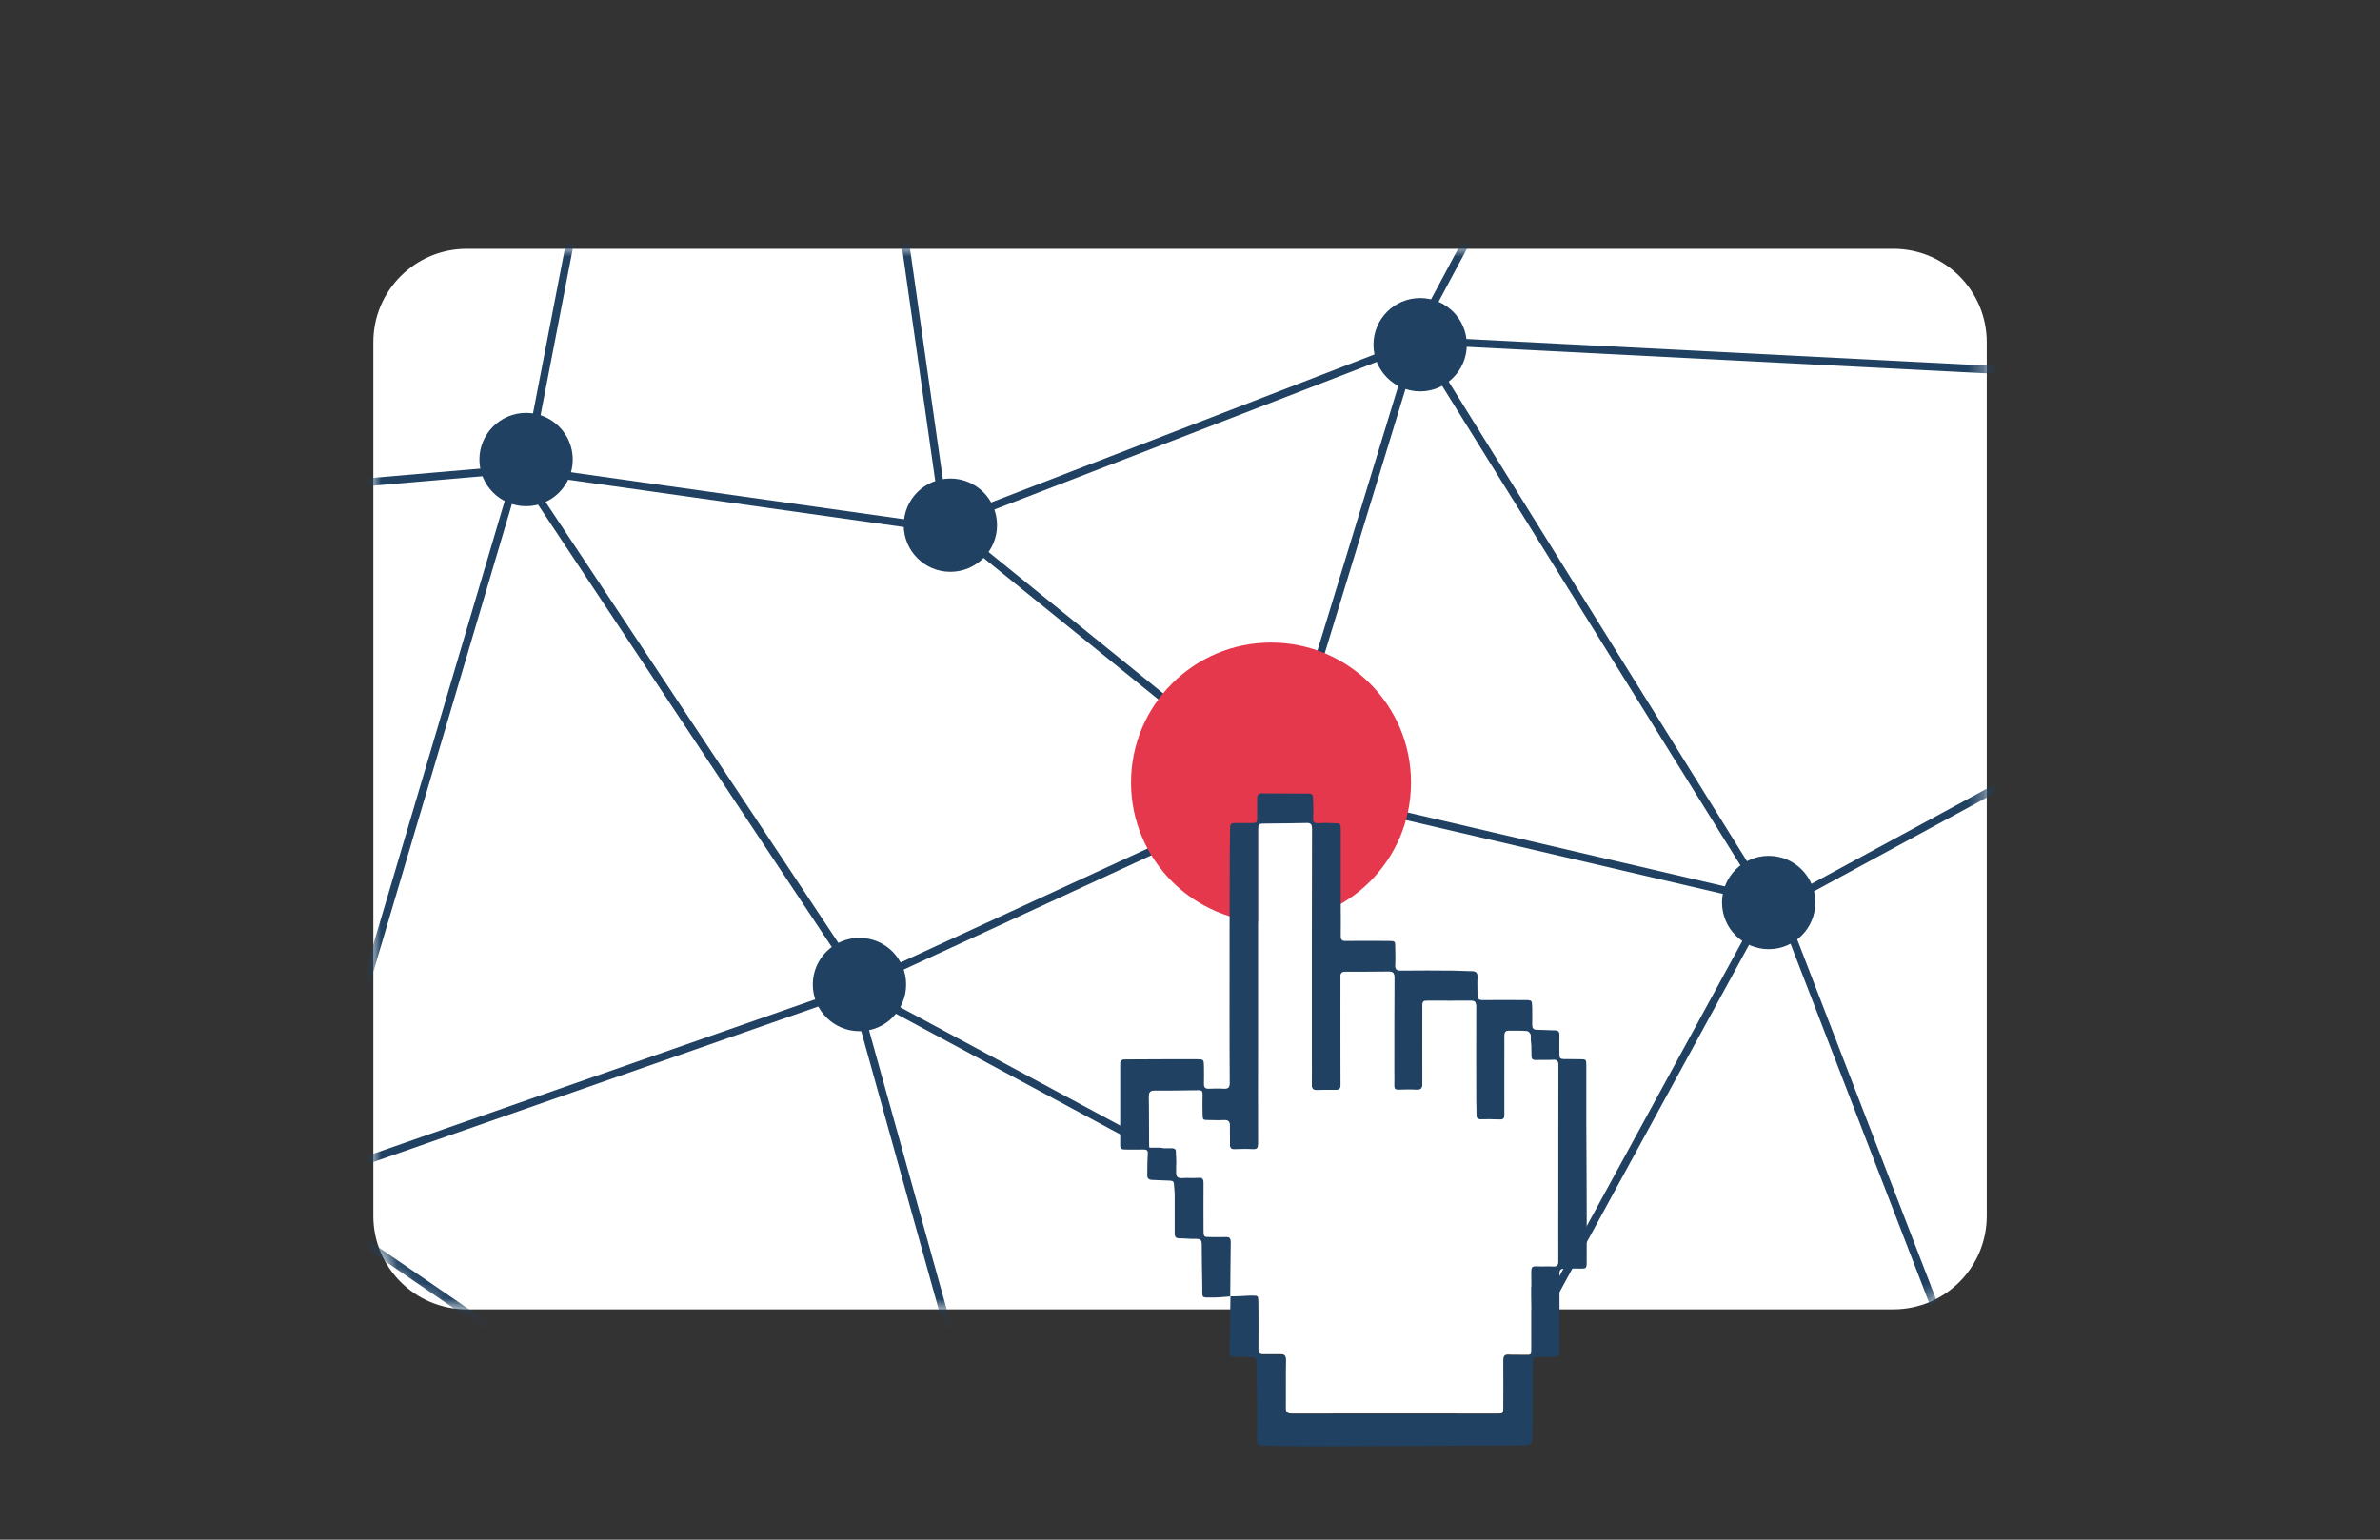 <svg width="153" height="99" viewBox="0 0 153 99" fill="none" xmlns="http://www.w3.org/2000/svg">
<rect x="0" y="0" width="153" height="99" fill="#333333" stroke="none"/>
<path d="M24 22C24 18.686 26.686 16 30 16H121.72C125.033 16 127.72 18.686 127.72 22V78.189C127.72 81.503 125.033 84.189 121.72 84.189H30C26.686 84.189 24 81.503 24 78.189V22Z" fill="white"/>
<mask id="mask0" mask-type="alpha" maskUnits="userSpaceOnUse" x="24" y="16" width="104" height="69">
<path d="M24 22C24 18.686 26.686 16 30 16H121.72C125.033 16 127.72 18.686 127.72 22V78.189C127.72 81.503 125.033 84.189 121.72 84.189H30C26.686 84.189 24 81.503 24 78.189V22Z" fill="white"/>
</mask>
<g mask="url(#mask0)">
<path d="M32.768 30.065L60.199 33.933L90.244 22.329" stroke="#204161" stroke-width="0.5"/>
<line y1="-0.25" x2="39.64" y2="-0.25" transform="matrix(-0.479 0.878 -0.835 -0.55 113.891 57.048)" stroke="#204161" stroke-width="0.5"/>
<line y1="-0.25" x2="45.101" y2="-0.25" transform="matrix(-0.528 -0.849 0.8 -0.601 114.291 58.569)" stroke="#204161" stroke-width="0.5"/>
<line y1="-0.25" x2="23.56" y2="-0.25" transform="matrix(-0.472 0.882 -0.84 -0.543 101.845 0.845)" stroke="#204161" stroke-width="0.5"/>
<line y1="-0.25" x2="47.875" y2="-0.25" transform="matrix(-0.999 -0.051 0.042 -0.999 138.539 24.059)" stroke="#204161" stroke-width="0.5"/>
<line y1="-0.25" x2="31.381" y2="-0.25" transform="matrix(0.879 -0.477 0.41 0.912 114.291 58.569)" stroke="#204161" stroke-width="0.5"/>
<line y1="-0.25" x2="27.183" y2="-0.25" transform="matrix(0.36 0.933 -0.906 0.423 114.291 58.569)" stroke="#204161" stroke-width="0.5"/>
<line y1="-0.25" x2="49.108" y2="-0.25" transform="matrix(0.284 -0.959 0.941 0.337 19.545 77.528)" stroke="#204161" stroke-width="0.5"/>
<line y1="-0.25" x2="20.196" y2="-0.25" transform="matrix(-0.19 0.982 -0.974 -0.228 37.352 10.619)" stroke="#204161" stroke-width="0.5"/>
<line y1="-0.25" x2="39.491" y2="-0.25" transform="matrix(0.141 0.99 -0.986 0.169 55.143 -4.043)" stroke="#204161" stroke-width="0.5"/>
<line y1="-0.25" x2="27.183" y2="-0.25" transform="matrix(0.777 0.629 -0.557 0.831 60.703 33.833)" stroke="#204161" stroke-width="0.5"/>
<line y1="-0.25" x2="39.853" y2="-0.25" transform="matrix(0.996 -0.086 0.07 0.998 -6.199 33.833)" stroke="#204161" stroke-width="0.5"/>
<line y1="-0.25" x2="59.097" y2="-0.25" transform="matrix(0.825 0.565 -0.509 0.861 19.545 77.528)" stroke="#204161" stroke-width="0.5"/>
<line y1="-0.25" x2="50.335" y2="-0.25" transform="matrix(-0.881 -0.474 0.421 -0.907 99.327 87.069)" stroke="#204161" stroke-width="0.5"/>
<line y1="-0.25" x2="37.281" y2="-0.25" transform="matrix(0.944 -0.33 0.278 0.961 19.912 76.146)" stroke="#204161" stroke-width="0.5"/>
<line y1="-0.25" x2="49.527" y2="-0.25" transform="matrix(-0.268 -0.963 0.952 -0.307 68.301 110.923)" stroke="#204161" stroke-width="0.5"/>
<line y1="-0.25" x2="40.08" y2="-0.25" transform="matrix(0.553 0.833 -0.793 0.61 32.842 29.819)" stroke="#204161" stroke-width="0.5"/>
<line y1="-0.25" x2="34.169" y2="-0.25" transform="matrix(-0.908 0.419 -0.37 -0.929 86.03 48.902)" stroke="#204161" stroke-width="0.5"/>
<line y1="-0.25" x2="32.552" y2="-0.25" transform="matrix(0.292 -0.956 0.938 0.346 81.598 53.673)" stroke="#204161" stroke-width="0.5"/>
<line y1="-0.25" x2="33.455" y2="-0.25" transform="matrix(0.974 0.227 -0.19 0.982 81.498 50.66)" stroke="#204161" stroke-width="0.5"/>
<circle cx="81.709" cy="50.317" r="9" fill="#E5384C"/>
<circle cx="91.295" cy="22.165" r="3" fill="#204161"/>
<circle cx="97.166" cy="85.457" r="3" fill="#204161"/>
<circle cx="55.251" cy="63.305" r="3" fill="#204161"/>
<circle cx="61.096" cy="33.768" r="3" fill="#204161"/>
<circle cx="33.819" cy="29.549" r="3" fill="#204161"/>
<circle cx="113.701" cy="58.03" r="3" fill="#204161"/>
</g>
<g clip-path="url(#clip0)">
<path d="M79.102 83.356C78.744 83.38 78.399 83.428 78.041 83.428C77.172 83.416 77.303 83.547 77.291 82.665C77.279 81.783 77.255 80.9 77.255 80.018C77.255 79.768 77.195 79.66 76.921 79.66C76.552 79.672 76.195 79.625 75.825 79.625C75.587 79.625 75.516 79.529 75.516 79.303C75.516 78.48 75.516 77.658 75.516 76.835C75.516 76.609 75.48 76.382 75.468 76.156C75.468 75.977 75.373 75.917 75.206 75.917C74.825 75.905 74.455 75.881 74.074 75.869C73.847 75.869 73.74 75.762 73.752 75.547C73.764 75.106 73.752 74.653 73.788 74.212C73.8 73.986 73.752 73.914 73.514 73.914C73.109 73.926 72.704 73.914 72.299 73.914C72.096 73.914 72.013 73.843 72.013 73.64C72.013 71.888 72.013 70.147 72.013 68.394C72.013 68.132 72.18 68.12 72.37 68.12C73.252 68.12 74.133 68.108 75.015 68.108C75.647 68.108 76.29 68.108 76.921 68.108C77.386 68.108 77.386 68.12 77.398 68.573C77.398 68.955 77.41 69.324 77.398 69.706C77.398 69.921 77.481 70.004 77.696 70.004C78.017 69.992 78.351 69.98 78.673 70.004C78.959 70.016 79.054 69.932 79.054 69.634C79.042 68.132 79.042 66.642 79.042 65.14C79.042 61.802 79.042 58.476 79.054 55.138C79.054 54.506 79.078 53.874 79.078 53.23C79.078 52.992 79.161 52.908 79.4 52.92C79.781 52.932 80.15 52.908 80.531 52.92C80.758 52.932 80.829 52.837 80.817 52.622C80.805 52.193 80.829 51.764 80.817 51.347C80.817 51.108 80.901 51.013 81.151 51.013C82.104 51.025 83.057 51.013 84.01 51.025C84.38 51.025 84.403 51.048 84.415 51.442C84.427 51.823 84.439 52.217 84.415 52.598C84.403 52.873 84.499 52.944 84.761 52.932C85.106 52.908 85.452 52.92 85.797 52.932C86.155 52.932 86.191 52.968 86.191 53.326C86.191 54.995 86.191 56.664 86.191 58.333C86.191 58.953 86.203 59.561 86.191 60.181C86.191 60.431 86.274 60.514 86.512 60.502C87.442 60.49 88.371 60.502 89.312 60.502C89.681 60.502 89.693 60.526 89.693 60.896C89.693 61.277 89.717 61.671 89.693 62.052C89.681 62.326 89.777 62.41 90.051 62.41C91.171 62.398 92.291 62.398 93.411 62.41C93.804 62.41 94.197 62.446 94.602 62.446C94.876 62.446 94.995 62.541 94.983 62.839C94.96 63.221 94.983 63.614 94.983 63.995C94.983 64.222 95.067 64.305 95.293 64.305C96.21 64.293 97.116 64.305 98.033 64.305C98.486 64.305 98.486 64.317 98.498 64.782C98.498 65.152 98.51 65.521 98.498 65.879C98.498 66.094 98.558 66.213 98.796 66.213C99.177 66.213 99.546 66.249 99.928 66.249C100.178 66.249 100.261 66.344 100.249 66.582C100.237 67 100.249 67.417 100.249 67.834C100.249 68.025 100.309 68.097 100.512 68.097C100.857 68.097 101.203 68.108 101.548 68.108C101.977 68.108 101.977 68.108 101.977 68.538C101.977 69.694 101.977 70.838 101.977 71.995C101.989 74.916 102.013 77.825 102.001 80.745C102.001 81.723 102.084 81.556 101.203 81.568C100.988 81.568 100.762 81.58 100.547 81.58C100.321 81.58 100.249 81.675 100.249 81.902C100.261 83.297 100.249 84.703 100.249 86.098C100.249 86.372 100.237 86.659 100.249 86.933C100.261 87.135 100.178 87.231 99.975 87.231C99.57 87.243 99.165 87.266 98.76 87.266C98.593 87.266 98.534 87.302 98.534 87.481C98.534 89.019 98.51 90.557 98.51 92.095C98.51 92.929 98.51 92.941 97.676 92.941C93.232 92.965 88.788 92.989 84.356 93.001C83.296 93.001 82.235 92.965 81.175 92.953C80.913 92.953 80.805 92.87 80.805 92.596C80.817 91.618 80.817 90.652 80.805 89.675C80.805 88.983 80.77 88.292 80.77 87.588C80.77 87.374 80.686 87.278 80.472 87.266C80.103 87.255 79.733 87.231 79.376 87.243C79.137 87.243 79.042 87.147 79.042 86.909C79.066 85.717 79.078 84.537 79.102 83.356C79.566 83.332 80.031 83.308 80.496 83.308C80.889 83.308 80.901 83.32 80.901 83.714C80.901 84.739 80.913 85.764 80.901 86.778C80.901 87.04 80.984 87.124 81.246 87.112C81.592 87.1 81.937 87.124 82.283 87.112C82.569 87.1 82.688 87.195 82.676 87.505C82.664 88.518 82.688 89.532 82.664 90.545C82.664 90.855 82.771 90.927 83.057 90.927C87.454 90.927 91.85 90.927 96.234 90.927C96.627 90.927 96.639 90.927 96.639 90.533C96.639 89.532 96.651 88.53 96.639 87.529C96.639 87.266 96.687 87.124 96.997 87.135C97.33 87.159 97.676 87.135 98.01 87.147C98.438 87.159 98.438 87.171 98.438 86.742C98.438 85.085 98.438 83.428 98.427 81.771C98.427 81.52 98.486 81.413 98.76 81.425C99.118 81.449 99.475 81.413 99.832 81.437C100.106 81.449 100.166 81.353 100.166 81.103C100.154 79.649 100.166 78.182 100.166 76.728C100.166 73.998 100.166 71.268 100.178 68.538C100.178 68.275 100.118 68.168 99.832 68.18C99.463 68.204 99.094 68.18 98.736 68.192C98.51 68.204 98.438 68.108 98.438 67.894C98.438 67.453 98.427 67 98.391 66.559C98.379 66.475 98.248 66.332 98.164 66.332C97.771 66.308 97.378 66.32 96.973 66.308C96.782 66.308 96.723 66.404 96.723 66.594C96.735 67.035 96.723 67.465 96.723 67.906C96.723 69.169 96.711 70.421 96.723 71.685C96.723 71.923 96.651 72.031 96.401 72.019C96.008 71.995 95.603 72.007 95.21 72.007C95.019 72.007 94.912 71.947 94.912 71.733C94.912 71.435 94.888 71.136 94.888 70.838C94.888 68.8 94.876 66.773 94.888 64.735C94.888 64.472 94.828 64.365 94.543 64.377C93.661 64.389 92.779 64.377 91.897 64.377C91.445 64.377 91.445 64.377 91.445 64.842C91.445 66.463 91.445 68.073 91.445 69.694C91.445 69.98 91.373 70.111 91.064 70.099C90.682 70.076 90.289 70.087 89.908 70.099C89.705 70.099 89.622 70.028 89.622 69.825C89.634 69.503 89.622 69.193 89.622 68.871C89.622 66.869 89.622 64.866 89.634 62.863C89.634 62.589 89.538 62.505 89.276 62.505C88.347 62.517 87.418 62.517 86.477 62.517C86.262 62.517 86.179 62.601 86.179 62.815C86.191 63.423 86.179 64.031 86.179 64.627C86.179 66.332 86.179 68.037 86.191 69.754C86.191 70.028 86.107 70.123 85.833 70.111C85.452 70.099 85.059 70.099 84.677 70.123C84.427 70.135 84.32 70.052 84.332 69.778C84.344 69.157 84.332 68.549 84.332 67.93C84.332 63.054 84.332 58.178 84.344 53.314C84.344 53.039 84.272 52.956 83.987 52.956C83.117 52.98 82.247 52.98 81.365 52.992C80.889 52.992 80.889 52.992 80.889 53.457C80.889 57.939 80.889 62.434 80.889 66.916C80.889 69.134 80.889 71.339 80.889 73.557C80.889 73.819 80.817 73.938 80.543 73.926C80.162 73.902 79.769 73.914 79.388 73.926C79.161 73.938 79.066 73.867 79.066 73.628C79.078 73.235 79.042 72.829 79.054 72.436C79.066 72.162 78.983 72.031 78.685 72.055C78.363 72.066 78.029 72.055 77.708 72.055C77.314 72.055 77.303 72.043 77.303 71.661C77.303 71.232 77.291 70.803 77.303 70.385C77.303 70.183 77.231 70.135 77.04 70.135C76.111 70.147 75.182 70.159 74.241 70.159C73.955 70.159 73.859 70.242 73.859 70.528C73.871 71.59 73.859 72.651 73.871 73.712C73.871 73.759 73.895 73.807 73.895 73.831C74.384 73.831 74.848 73.831 75.301 73.831C75.527 73.831 75.623 73.902 75.611 74.141C75.599 74.558 75.635 74.975 75.623 75.393C75.611 75.691 75.73 75.774 76.004 75.75C76.338 75.726 76.683 75.762 77.017 75.738C77.314 75.726 77.386 75.834 77.386 76.12C77.374 77.121 77.386 78.123 77.386 79.124C77.386 79.541 77.386 79.541 77.791 79.541C78.125 79.541 78.47 79.553 78.804 79.541C79.054 79.529 79.126 79.625 79.126 79.875C79.114 81.02 79.114 82.188 79.102 83.356Z" fill="#204161"/>
<path d="M79.101 83.355C79.113 82.187 79.113 81.019 79.125 79.838C79.125 79.6 79.053 79.493 78.803 79.505C78.469 79.517 78.124 79.505 77.79 79.505C77.385 79.505 77.385 79.505 77.385 79.087C77.385 78.086 77.373 77.085 77.385 76.083C77.385 75.809 77.314 75.69 77.016 75.702C76.682 75.725 76.337 75.69 76.003 75.714C75.729 75.725 75.61 75.642 75.622 75.356C75.634 74.939 75.598 74.521 75.61 74.104C75.622 73.866 75.527 73.782 75.3 73.794C74.836 73.794 74.371 73.794 73.894 73.794C73.894 73.77 73.871 73.723 73.871 73.675C73.871 72.614 73.882 71.553 73.859 70.492C73.859 70.206 73.954 70.122 74.24 70.122C75.169 70.134 76.099 70.11 77.04 70.099C77.23 70.099 77.314 70.146 77.302 70.349C77.29 70.778 77.302 71.207 77.302 71.624C77.302 72.006 77.314 72.018 77.707 72.018C78.029 72.018 78.362 72.042 78.684 72.018C78.982 72.006 79.065 72.125 79.053 72.399C79.041 72.793 79.077 73.198 79.065 73.591C79.065 73.83 79.16 73.901 79.387 73.89C79.768 73.878 80.161 73.866 80.543 73.89C80.829 73.901 80.888 73.782 80.888 73.52C80.876 71.303 80.888 69.097 80.888 66.88C80.888 62.397 80.888 57.903 80.888 53.42C80.888 52.955 80.888 52.955 81.365 52.955C82.234 52.943 83.104 52.943 83.986 52.919C84.26 52.907 84.343 53.003 84.343 53.277C84.331 58.153 84.331 63.029 84.331 67.893C84.331 68.513 84.343 69.121 84.331 69.741C84.319 70.003 84.427 70.099 84.677 70.087C85.058 70.075 85.451 70.063 85.832 70.075C86.106 70.087 86.19 69.991 86.19 69.717C86.178 68.012 86.178 66.307 86.178 64.591C86.178 63.983 86.19 63.375 86.178 62.779C86.178 62.564 86.261 62.481 86.476 62.481C87.405 62.481 88.334 62.481 89.276 62.469C89.538 62.469 89.633 62.54 89.633 62.826C89.621 64.829 89.621 66.832 89.621 68.835C89.621 69.157 89.633 69.467 89.621 69.788C89.621 69.991 89.705 70.075 89.907 70.063C90.288 70.051 90.681 70.039 91.063 70.063C91.373 70.087 91.444 69.944 91.444 69.657C91.432 68.036 91.444 66.427 91.444 64.805C91.444 64.34 91.444 64.34 91.897 64.34C92.778 64.34 93.66 64.352 94.542 64.34C94.828 64.34 94.887 64.436 94.887 64.698C94.875 66.737 94.887 68.763 94.887 70.802C94.887 71.1 94.911 71.398 94.911 71.696C94.911 71.911 95.006 71.97 95.209 71.97C95.602 71.958 96.007 71.958 96.4 71.982C96.662 71.994 96.722 71.887 96.722 71.648C96.722 70.385 96.722 69.133 96.722 67.869C96.722 67.428 96.722 66.999 96.722 66.558C96.722 66.379 96.782 66.272 96.972 66.272C97.365 66.272 97.759 66.26 98.164 66.296C98.247 66.296 98.378 66.439 98.39 66.522C98.426 66.963 98.438 67.416 98.438 67.857C98.438 68.072 98.509 68.167 98.736 68.155C99.105 68.143 99.474 68.167 99.832 68.143C100.118 68.12 100.177 68.239 100.177 68.501C100.165 71.231 100.165 73.961 100.165 76.691C100.165 78.146 100.153 79.612 100.165 81.066C100.165 81.329 100.106 81.424 99.832 81.4C99.474 81.376 99.117 81.412 98.759 81.388C98.485 81.376 98.426 81.484 98.426 81.734C98.438 83.391 98.438 85.048 98.438 86.705C98.438 87.135 98.438 87.123 98.009 87.111C97.675 87.099 97.33 87.123 96.996 87.099C96.698 87.075 96.639 87.23 96.639 87.492C96.65 88.494 96.639 89.495 96.639 90.496C96.639 90.89 96.639 90.89 96.234 90.89C91.837 90.89 87.441 90.878 83.056 90.89C82.77 90.89 82.651 90.818 82.663 90.508C82.675 89.495 82.651 88.482 82.675 87.468C82.675 87.158 82.568 87.063 82.282 87.075C81.936 87.087 81.591 87.063 81.246 87.075C80.983 87.087 80.9 87.003 80.9 86.741C80.912 85.716 80.9 84.691 80.9 83.677C80.9 83.296 80.888 83.272 80.495 83.272C80.03 83.308 79.566 83.344 79.101 83.355Z" fill="white"/>
</g>
<defs>
<clipPath id="clip0">
<rect x="72" y="51" width="30" height="42" fill="white"/>
</clipPath>
</defs>
</svg>

